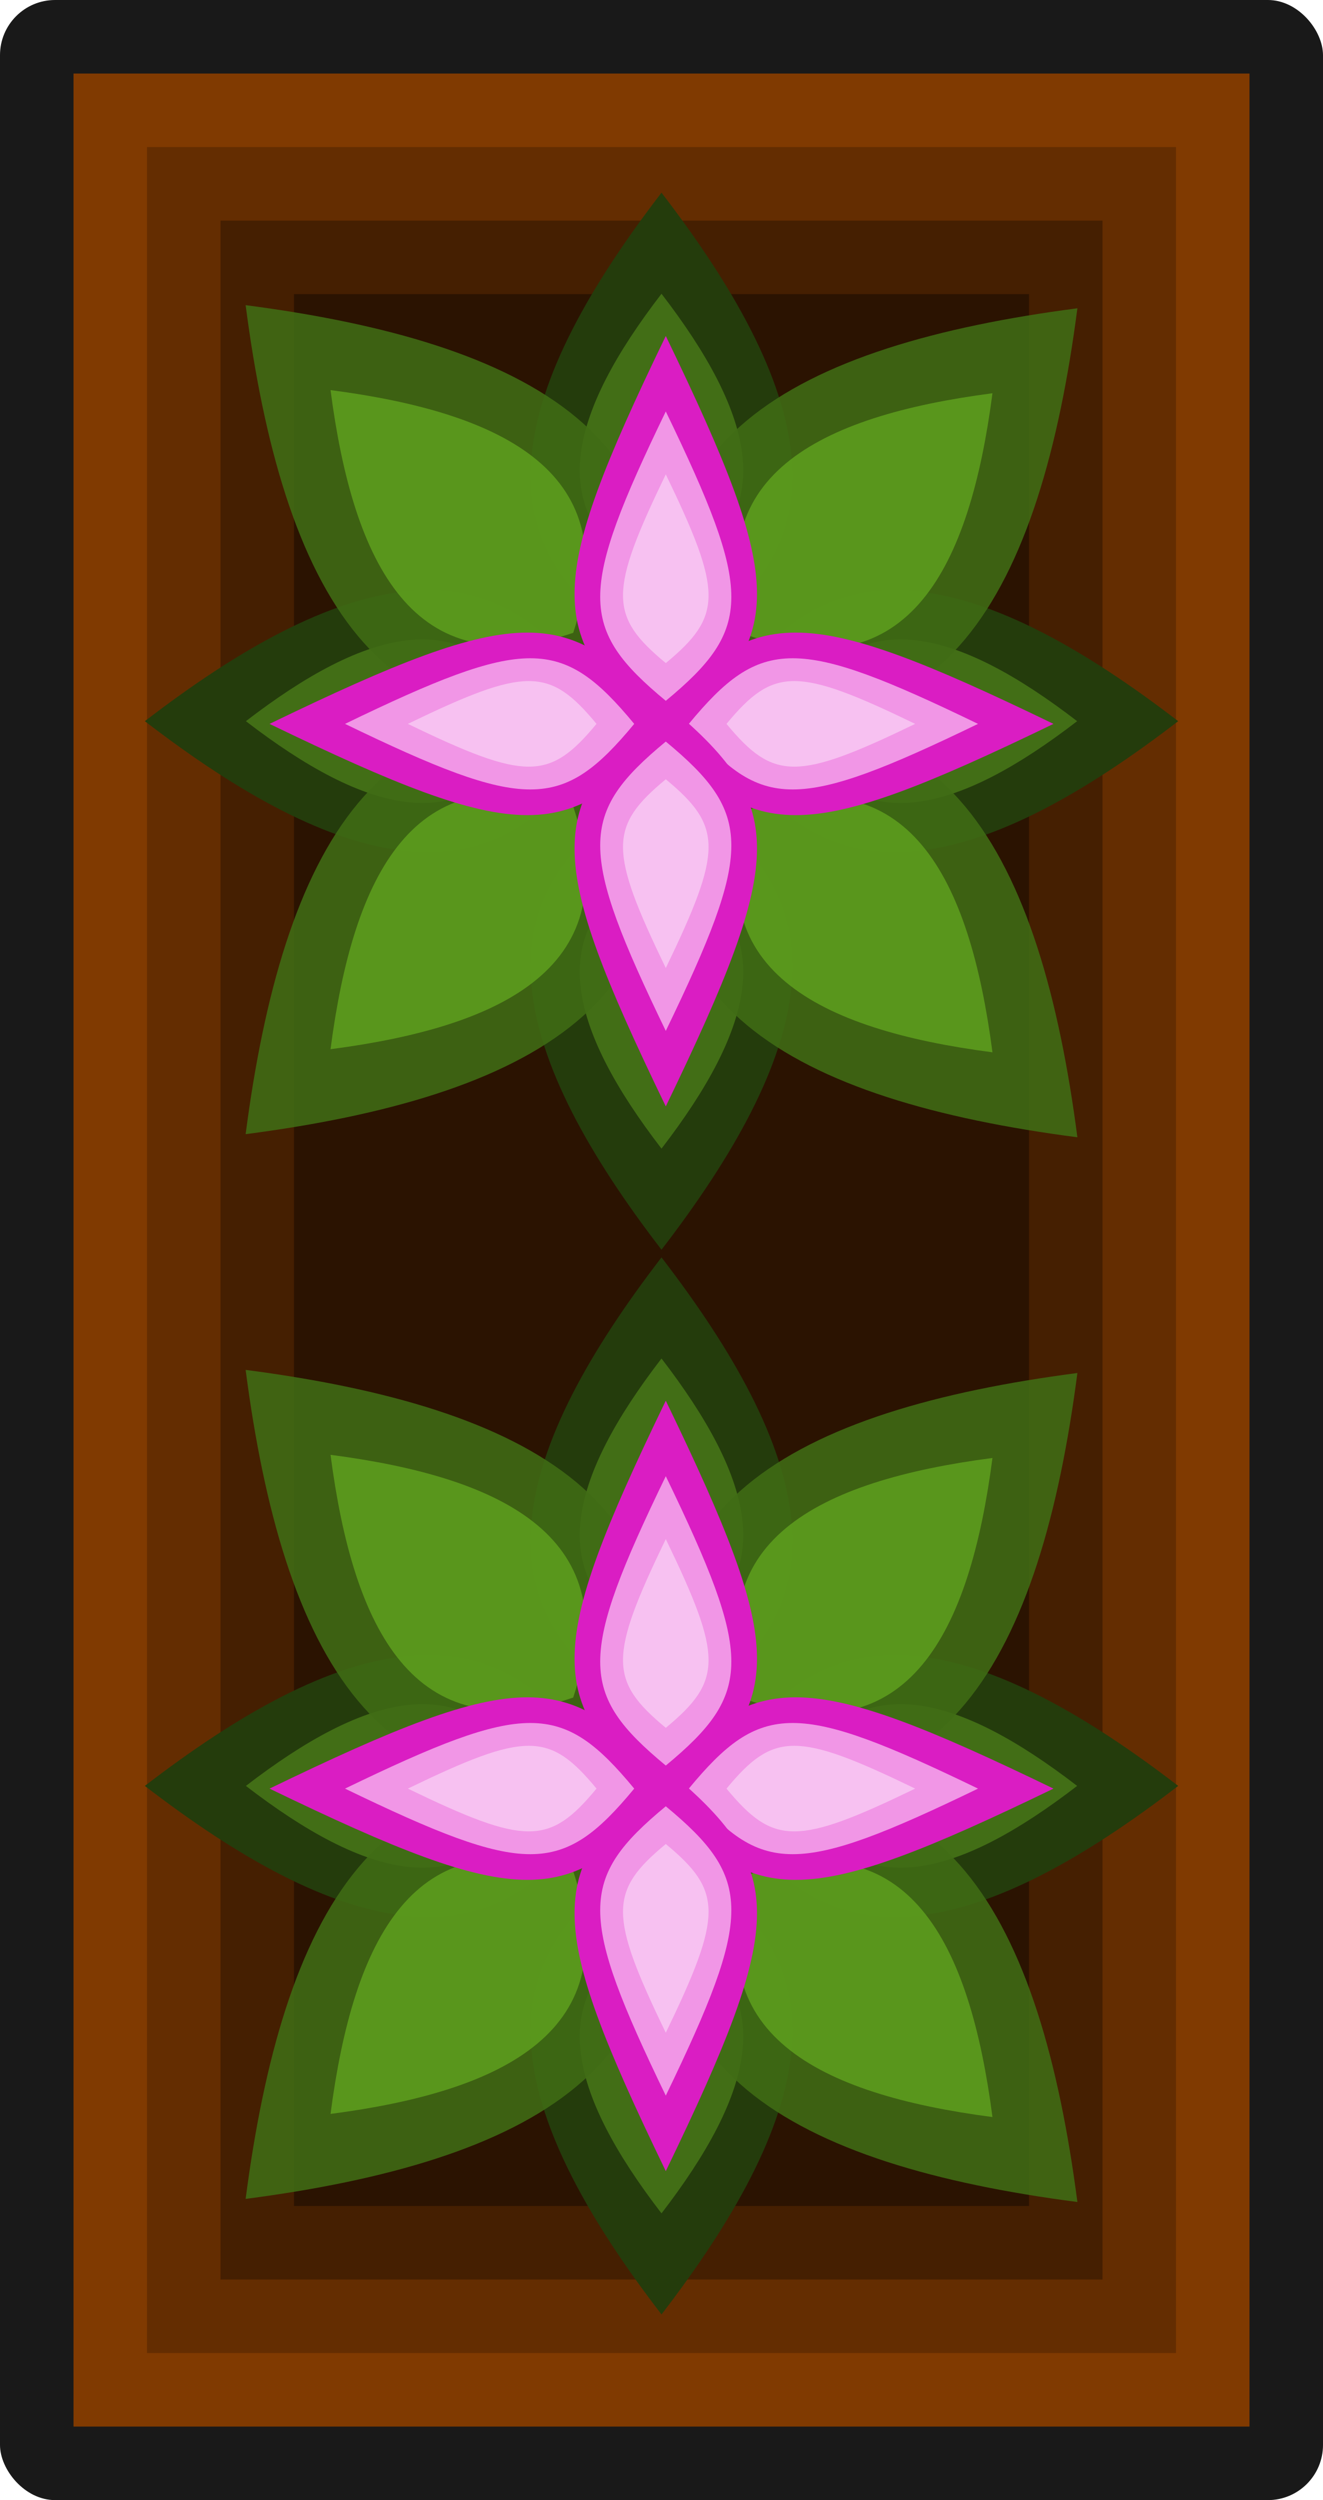 <?xml version="1.0" encoding="UTF-8" standalone="no"?>
<svg
   xmlns:dc="http://purl.org/dc/elements/1.1/"
   xmlns:cc="http://creativecommons.org/ns#"
   xmlns:rdf="http://www.w3.org/1999/02/22-rdf-syntax-ns#"
   xmlns:svg="http://www.w3.org/2000/svg"
   xmlns="http://www.w3.org/2000/svg"
   xmlns:sodipodi="http://sodipodi.sourceforge.net/DTD/sodipodi-0.dtd"
   xmlns:inkscape="http://www.inkscape.org/namespaces/inkscape"
   width="144"
   height="272"
   viewBox="0 0 144 272"
   version="1.1"
   id="svg60"
   sodipodi:docname="map-planter-01.svg"
   inkscape:version="0.92.2 (5c3e80d, 2017-08-06)">
  <defs
     id="defs64" />
  <sodipodi:namedview
     pagecolor="#ffffff"
     bordercolor="#666666"
     borderopacity="1"
     objecttolerance="10"
     gridtolerance="10"
     guidetolerance="10"
     inkscape:pageopacity="0"
     inkscape:pageshadow="2"
     inkscape:window-width="1920"
     inkscape:window-height="1017"
     id="namedview62"
     showgrid="true"
     inkscape:showpageshadow="false"
     scale-x="1"
     fit-margin-top="0"
     fit-margin-left="0"
     fit-margin-right="0"
     fit-margin-bottom="0"
     inkscape:zoom="2.1957526"
     inkscape:cx="16.469876"
     inkscape:cy="110.90089"
     inkscape:window-x="1912"
     inkscape:window-y="-8"
     inkscape:window-maximized="1"
     inkscape:current-layer="svg60">
    <inkscape:grid
       type="xygrid"
       id="grid1044"
       empspacing="8"
       spacingy="1.058"
       spacingx="1.058"
       originx="1.5913668e-007"
       originy="3.0517578e-005" />
  </sodipodi:namedview>
  <rect
     style="fill:#191919;fill-opacity:1;stroke:none;stroke-width:10.373;stroke-linecap:butt;stroke-linejoin:miter;stroke-miterlimit:4;stroke-dasharray:none;stroke-opacity:1"
     id="rect2209-9"
     width="144"
     height="272"
     x="0"
     y="-6.1035156e-005"
     rx="6"
     ry="6" />
  <rect
     y="8"
     x="8"
     height="256"
     width="128"
     id="rect2217-7"
     style="fill:#803a01;fill-opacity:1;stroke:none;stroke-width:9.488;stroke-linecap:butt;stroke-linejoin:miter;stroke-miterlimit:4;stroke-dasharray:none;stroke-opacity:1" />
  <rect
     y="16"
     x="16"
     height="240"
     width="112"
     id="rect2211-2"
     style="fill:#642d01;fill-opacity:1;stroke:none;stroke-width:8.593;stroke-linecap:butt;stroke-linejoin:miter;stroke-miterlimit:4;stroke-dasharray:none;stroke-opacity:1" />
  <rect
     style="fill:#451f01;fill-opacity:1;stroke:none;stroke-width:7.686;stroke-linecap:butt;stroke-linejoin:miter;stroke-miterlimit:4;stroke-dasharray:none;stroke-opacity:1"
     id="rect2213-3"
     width="96"
     height="224"
     x="24"
     y="24" />
  <rect
     y="32"
     x="32"
     height="208"
     width="80"
     id="rect2215-2"
     style="fill:#2b1301;fill-opacity:1;stroke:none;stroke-width:6.761;stroke-linecap:butt;stroke-linejoin:miter;stroke-miterlimit:4;stroke-dasharray:none;stroke-opacity:1" />
  <g
     id="g2199-5"
     transform="matrix(2.88,0,0,2.88,136.011,-1088.909)">
    <path
       id="path2"
       d="m -22.226,448.067 c 7.638,3.818 5.456,10.365 0,17.457 -5.455,-7.092 -7.637,-13.639 0,-17.457 z"
       style="fill:#243c0c;stroke-width:1"
       inkscape:connector-curvature="0" />
    <path
       id="path4"
       d="m -22.226,450.794 c 4.774,2.387 3.41,6.479 0,10.911 -3.41,-4.432 -4.773,-8.524 0,-10.91 z"
       style="fill:#426e16;stroke-width:1"
       inkscape:connector-curvature="0" />
    <path
       id="path6-4-5"
       d="m -20.156,445.558 c 3.819,-7.637 10.365,-5.455 17.457,0 -7.092,5.456 -13.638,7.638 -17.457,0 z"
       style="fill:#243c0c;stroke-width:1"
       inkscape:connector-curvature="0" />
    <path
       id="path8"
       d="m -17.429,445.558 c 2.387,-4.773 6.479,-3.41 10.911,0 -4.432,3.41 -8.524,4.774 -10.91,0 z"
       style="fill:#426e16;stroke-width:1"
       inkscape:connector-curvature="0" />
    <path
       id="path10"
       d="m -24.295,445.558 c -3.819,7.638 -10.365,5.456 -17.457,0 7.092,-5.455 13.638,-7.637 17.457,0 z"
       style="fill:#243c0c;stroke-width:1"
       inkscape:connector-curvature="0" />
    <path
       id="path12-4-6"
       d="m -27.023,445.558 c -2.387,4.774 -6.478,3.41 -10.91,0 4.432,-3.41 8.523,-4.773 10.91,0 z"
       style="fill:#426e16;stroke-width:1"
       inkscape:connector-curvature="0" />
    <path
       id="path14"
       d="m -22.226,443.05 c -7.637,-3.819 -5.455,-10.365 0,-17.457 5.456,7.092 7.638,13.638 0,17.457 z"
       style="fill:#243c0c;stroke-width:1"
       inkscape:connector-curvature="0" />
    <path
       id="path16"
       d="m -22.226,440.322 c -4.773,-2.386 -3.41,-6.478 0,-10.91 3.41,4.432 4.774,8.524 0,10.91 z"
       style="fill:#426e16;stroke-width:1"
       inkscape:connector-curvature="0" />
    <g
       id="g34"
       style="fill-opacity:0.882"
       transform="matrix(1,0,0,1,-42.334,425.451)">
      <path
         id="path18-5-8"
         d="M 19.063,21.035 C 22.273,30.664 14.937,34.332 4.391,35.708 5.766,25.162 9.434,17.825 19.063,21.035 Z"
         inkscape:connector-curvature="0"
         style="fill:#406c15" />
      <path
         id="path20-6-4"
         d="m 16.77,23.328 c 2.007,6.018 -2.578,8.31 -9.17,9.17 0.86,-6.591 3.153,-11.176 9.17,-9.17 z"
         inkscape:connector-curvature="0"
         style="fill:#5d9e1e" />
      <path
         id="path22"
         d="m 21.153,21.153 c 9.63,-3.21 13.298,4.127 14.673,14.673 C 25.28,34.451 17.944,30.782 21.153,21.153 Z"
         inkscape:connector-curvature="0"
         style="fill:#406c15" />
      <path
         id="path24-7-9"
         d="m 23.446,23.446 c 6.018,-2.006 8.31,2.58 9.17,9.17 -6.59,-0.86 -11.176,-3.152 -9.17,-9.17 z"
         inkscape:connector-curvature="0"
         style="fill:#5d9e1e" />
      <path
         id="path26"
         d="M 21.153,19.182 C 17.943,9.552 25.28,5.884 35.826,4.509 34.451,15.055 30.782,22.391 21.153,19.182 Z"
         inkscape:connector-curvature="0"
         style="fill:#406c15" />
      <path
         id="path28-1-6"
         d="m 23.446,16.889 c -2.006,-6.018 2.58,-8.31 9.17,-9.17 -0.86,6.59 -3.152,11.176 -9.17,9.17 z"
         inkscape:connector-curvature="0"
         style="fill:#5d9e1e" />
      <path
         id="path30-5-3"
         d="M 19.063,19.063 C 9.434,22.273 5.766,14.937 4.391,4.391 14.937,5.766 22.273,9.434 19.063,19.063 Z"
         inkscape:connector-curvature="0"
         style="fill:#406c15" />
      <path
         id="path32-8-5"
         d="M 16.77,16.77 C 10.753,18.777 8.46,14.192 7.6,7.6 c 6.592,0.86 11.177,3.153 9.17,9.17 z"
         inkscape:connector-curvature="0"
         style="fill:#5d9e1e" />
    </g>
    <path
       id="path36-5-5"
       d="m -22.064,446.215 c -4.597,-3.802 -4.597,-5.703 0,-15.209 4.596,9.506 4.596,11.407 0,15.209 z"
       style="fill:#da1dc3;stroke-width:1"
       inkscape:connector-curvature="0" />
    <path
       id="path38-4-9"
       d="m -22.064,444.789 c -3.305,-2.733 -3.305,-4.1 0,-10.931 3.303,6.832 3.303,8.198 0,10.931 z"
       style="fill:#f196e6;stroke-width:1"
       inkscape:connector-curvature="0" />
    <path
       id="path40-5-5"
       d="m -22.064,443.363 c -2.155,-1.782 -2.155,-2.673 0,-7.129 2.154,4.456 2.154,5.347 0,7.13 z"
       style="fill:#f7c1f1;stroke-width:1"
       inkscape:connector-curvature="0" />
    <path
       id="path42-6-7"
       d="m -22.62,445.66 c 3.802,-4.598 5.703,-4.598 15.208,0 -9.505,4.596 -11.406,4.596 -15.208,0 z"
       style="fill:#da1dc3;stroke-width:1"
       inkscape:connector-curvature="0" />
    <path
       id="path44"
       d="m -21.194,445.66 c 2.732,-3.305 4.099,-3.305 10.93,0 -6.831,3.303 -8.198,3.303 -10.93,0 z"
       style="fill:#f196e6;stroke-width:1"
       inkscape:connector-curvature="0" />
    <path
       id="path46-1-2"
       d="m -19.769,445.66 c 1.783,-2.156 2.674,-2.156 7.13,0 -4.456,2.154 -5.347,2.154 -7.13,0 z"
       style="fill:#f7c1f1;stroke-width:1"
       inkscape:connector-curvature="0" />
    <path
       id="path48-2-0"
       d="m -22.064,444.902 c 4.596,3.802 4.596,5.703 0,15.208 -4.597,-9.505 -4.597,-11.406 0,-15.208 z"
       style="fill:#da1dc3;stroke-width:1"
       inkscape:connector-curvature="0" />
    <path
       id="path50-7-1"
       d="m -22.064,446.328 c 3.303,2.732 3.303,4.099 0,10.93 -3.305,-6.831 -3.305,-8.198 0,-10.93 z"
       style="fill:#f196e6;stroke-width:1"
       inkscape:connector-curvature="0" />
    <path
       id="path52-7-9"
       d="m -22.064,447.753 c 2.154,1.783 2.154,2.674 0,7.13 -2.155,-4.456 -2.155,-5.347 0,-7.13 z"
       style="fill:#f7c1f1;stroke-width:1"
       inkscape:connector-curvature="0" />
    <path
       id="path54-7-1"
       d="m -21.831,445.66 c -3.802,4.596 -5.703,4.596 -15.208,0 9.505,-4.598 11.406,-4.598 15.208,0 z"
       style="fill:#da1dc3;stroke-width:1"
       inkscape:connector-curvature="0" />
    <path
       id="path56-0-3"
       d="m -23.257,445.66 c -2.733,3.303 -4.099,3.303 -10.93,0 6.831,-3.305 8.197,-3.305 10.93,0 z"
       style="fill:#f196e6;stroke-width:1"
       inkscape:connector-curvature="0" />
    <path
       id="path58-7-4"
       d="m -24.683,445.66 c -1.782,2.154 -2.673,2.154 -7.129,0 4.456,-2.156 5.347,-2.156 7.13,0 z"
       style="fill:#f7c1f1;stroke-width:1"
       inkscape:connector-curvature="0" />
  </g>
  <g
     transform="matrix(2.88,0,0,2.88,136.011,-1204.746)"
     id="g2457-3">
    <path
       inkscape:connector-curvature="0"
       style="fill:#243c0c;stroke-width:1"
       d="m -22.226,448.067 c 7.638,3.818 5.456,10.365 0,17.457 -5.455,-7.092 -7.637,-13.639 0,-17.457 z"
       id="path2399-3" />
    <path
       inkscape:connector-curvature="0"
       style="fill:#426e16;stroke-width:1"
       d="m -22.226,450.794 c 4.774,2.387 3.41,6.479 0,10.911 -3.41,-4.432 -4.773,-8.524 0,-10.91 z"
       id="path2401-2" />
    <path
       inkscape:connector-curvature="0"
       style="fill:#243c0c;stroke-width:1"
       d="m -20.156,445.558 c 3.819,-7.637 10.365,-5.455 17.457,0 -7.092,5.456 -13.638,7.638 -17.457,0 z"
       id="path2403-3" />
    <path
       inkscape:connector-curvature="0"
       style="fill:#426e16;stroke-width:1"
       d="m -17.429,445.558 c 2.387,-4.773 6.479,-3.41 10.911,0 -4.432,3.41 -8.524,4.774 -10.91,0 z"
       id="path2405-9" />
    <path
       inkscape:connector-curvature="0"
       style="fill:#243c0c;stroke-width:1"
       d="m -24.295,445.558 c -3.819,7.638 -10.365,5.456 -17.457,0 7.092,-5.455 13.638,-7.637 17.457,0 z"
       id="path2407-9" />
    <path
       inkscape:connector-curvature="0"
       style="fill:#426e16;stroke-width:1"
       d="m -27.023,445.558 c -2.387,4.774 -6.478,3.41 -10.91,0 4.432,-3.41 8.523,-4.773 10.91,0 z"
       id="path2409-4" />
    <path
       inkscape:connector-curvature="0"
       style="fill:#243c0c;stroke-width:1"
       d="m -22.226,443.05 c -7.637,-3.819 -5.455,-10.365 0,-17.457 5.456,7.092 7.638,13.638 0,17.457 z"
       id="path2411-6" />
    <path
       inkscape:connector-curvature="0"
       style="fill:#426e16;stroke-width:1"
       d="m -22.226,440.322 c -4.773,-2.386 -3.41,-6.478 0,-10.91 3.41,4.432 4.774,8.524 0,10.91 z"
       id="path2413-4" />
    <g
       transform="matrix(1,0,0,1,-42.334,425.451)"
       style="fill-opacity:0.882"
       id="g2431-6">
      <path
         style="fill:#406c15"
         inkscape:connector-curvature="0"
         d="M 19.063,21.035 C 22.273,30.664 14.937,34.332 4.391,35.708 5.766,25.162 9.434,17.825 19.063,21.035 Z"
         id="path2415-4" />
      <path
         style="fill:#5d9e1e"
         inkscape:connector-curvature="0"
         d="m 16.77,23.328 c 2.007,6.018 -2.578,8.31 -9.17,9.17 0.86,-6.591 3.153,-11.176 9.17,-9.17 z"
         id="path2417-1" />
      <path
         style="fill:#406c15"
         inkscape:connector-curvature="0"
         d="m 21.153,21.153 c 9.63,-3.21 13.298,4.127 14.673,14.673 C 25.28,34.451 17.944,30.782 21.153,21.153 Z"
         id="path2419-0" />
      <path
         style="fill:#5d9e1e"
         inkscape:connector-curvature="0"
         d="m 23.446,23.446 c 6.018,-2.006 8.31,2.58 9.17,9.17 -6.59,-0.86 -11.176,-3.152 -9.17,-9.17 z"
         id="path2421-6" />
      <path
         style="fill:#406c15"
         inkscape:connector-curvature="0"
         d="M 21.153,19.182 C 17.943,9.552 25.28,5.884 35.826,4.509 34.451,15.055 30.782,22.391 21.153,19.182 Z"
         id="path2423-0" />
      <path
         style="fill:#5d9e1e"
         inkscape:connector-curvature="0"
         d="m 23.446,16.889 c -2.006,-6.018 2.58,-8.31 9.17,-9.17 -0.86,6.59 -3.152,11.176 -9.17,9.17 z"
         id="path2425-0" />
      <path
         style="fill:#406c15"
         inkscape:connector-curvature="0"
         d="M 19.063,19.063 C 9.434,22.273 5.766,14.937 4.391,4.391 14.937,5.766 22.273,9.434 19.063,19.063 Z"
         id="path2427-2" />
      <path
         style="fill:#5d9e1e"
         inkscape:connector-curvature="0"
         d="M 16.77,16.77 C 10.753,18.777 8.46,14.192 7.6,7.6 c 6.592,0.86 11.177,3.153 9.17,9.17 z"
         id="path2429-3" />
    </g>
    <path
       inkscape:connector-curvature="0"
       style="fill:#da1dc3;stroke-width:1"
       d="m -22.064,446.215 c -4.597,-3.802 -4.597,-5.703 0,-15.209 4.596,9.506 4.596,11.407 0,15.209 z"
       id="path2433-3" />
    <path
       inkscape:connector-curvature="0"
       style="fill:#f196e6;stroke-width:1"
       d="m -22.064,444.789 c -3.305,-2.733 -3.305,-4.1 0,-10.931 3.303,6.832 3.303,8.198 0,10.931 z"
       id="path2435-5" />
    <path
       inkscape:connector-curvature="0"
       style="fill:#f7c1f1;stroke-width:1"
       d="m -22.064,443.363 c -2.155,-1.782 -2.155,-2.673 0,-7.129 2.154,4.456 2.154,5.347 0,7.13 z"
       id="path2437-9" />
    <path
       inkscape:connector-curvature="0"
       style="fill:#da1dc3;stroke-width:1"
       d="m -22.62,445.66 c 3.802,-4.598 5.703,-4.598 15.208,0 -9.505,4.596 -11.406,4.596 -15.208,0 z"
       id="path2439-1" />
    <path
       inkscape:connector-curvature="0"
       style="fill:#f196e6;stroke-width:1"
       d="m -21.194,445.66 c 2.732,-3.305 4.099,-3.305 10.93,0 -6.831,3.303 -8.198,3.303 -10.93,0 z"
       id="path2441-8" />
    <path
       inkscape:connector-curvature="0"
       style="fill:#f7c1f1;stroke-width:1"
       d="m -19.769,445.66 c 1.783,-2.156 2.674,-2.156 7.13,0 -4.456,2.154 -5.347,2.154 -7.13,0 z"
       id="path2443-0" />
    <path
       inkscape:connector-curvature="0"
       style="fill:#da1dc3;stroke-width:1"
       d="m -22.064,444.902 c 4.596,3.802 4.596,5.703 0,15.208 -4.597,-9.505 -4.597,-11.406 0,-15.208 z"
       id="path2445-5" />
    <path
       inkscape:connector-curvature="0"
       style="fill:#f196e6;stroke-width:1"
       d="m -22.064,446.328 c 3.303,2.732 3.303,4.099 0,10.93 -3.305,-6.831 -3.305,-8.198 0,-10.93 z"
       id="path2447-9" />
    <path
       inkscape:connector-curvature="0"
       style="fill:#f7c1f1;stroke-width:1"
       d="m -22.064,447.753 c 2.154,1.783 2.154,2.674 0,7.13 -2.155,-4.456 -2.155,-5.347 0,-7.13 z"
       id="path2449-4" />
    <path
       inkscape:connector-curvature="0"
       style="fill:#da1dc3;stroke-width:1"
       d="m -21.831,445.66 c -3.802,4.596 -5.703,4.596 -15.208,0 9.505,-4.598 11.406,-4.598 15.208,0 z"
       id="path2451-3" />
    <path
       inkscape:connector-curvature="0"
       style="fill:#f196e6;stroke-width:1"
       d="m -23.257,445.66 c -2.733,3.303 -4.099,3.303 -10.93,0 6.831,-3.305 8.197,-3.305 10.93,0 z"
       id="path2453-9" />
    <path
       inkscape:connector-curvature="0"
       style="fill:#f7c1f1;stroke-width:1"
       d="m -24.683,445.66 c -1.782,2.154 -2.673,2.154 -7.129,0 4.456,-2.156 5.347,-2.156 7.13,0 z"
       id="path2455-1" />
  </g>
</svg>
